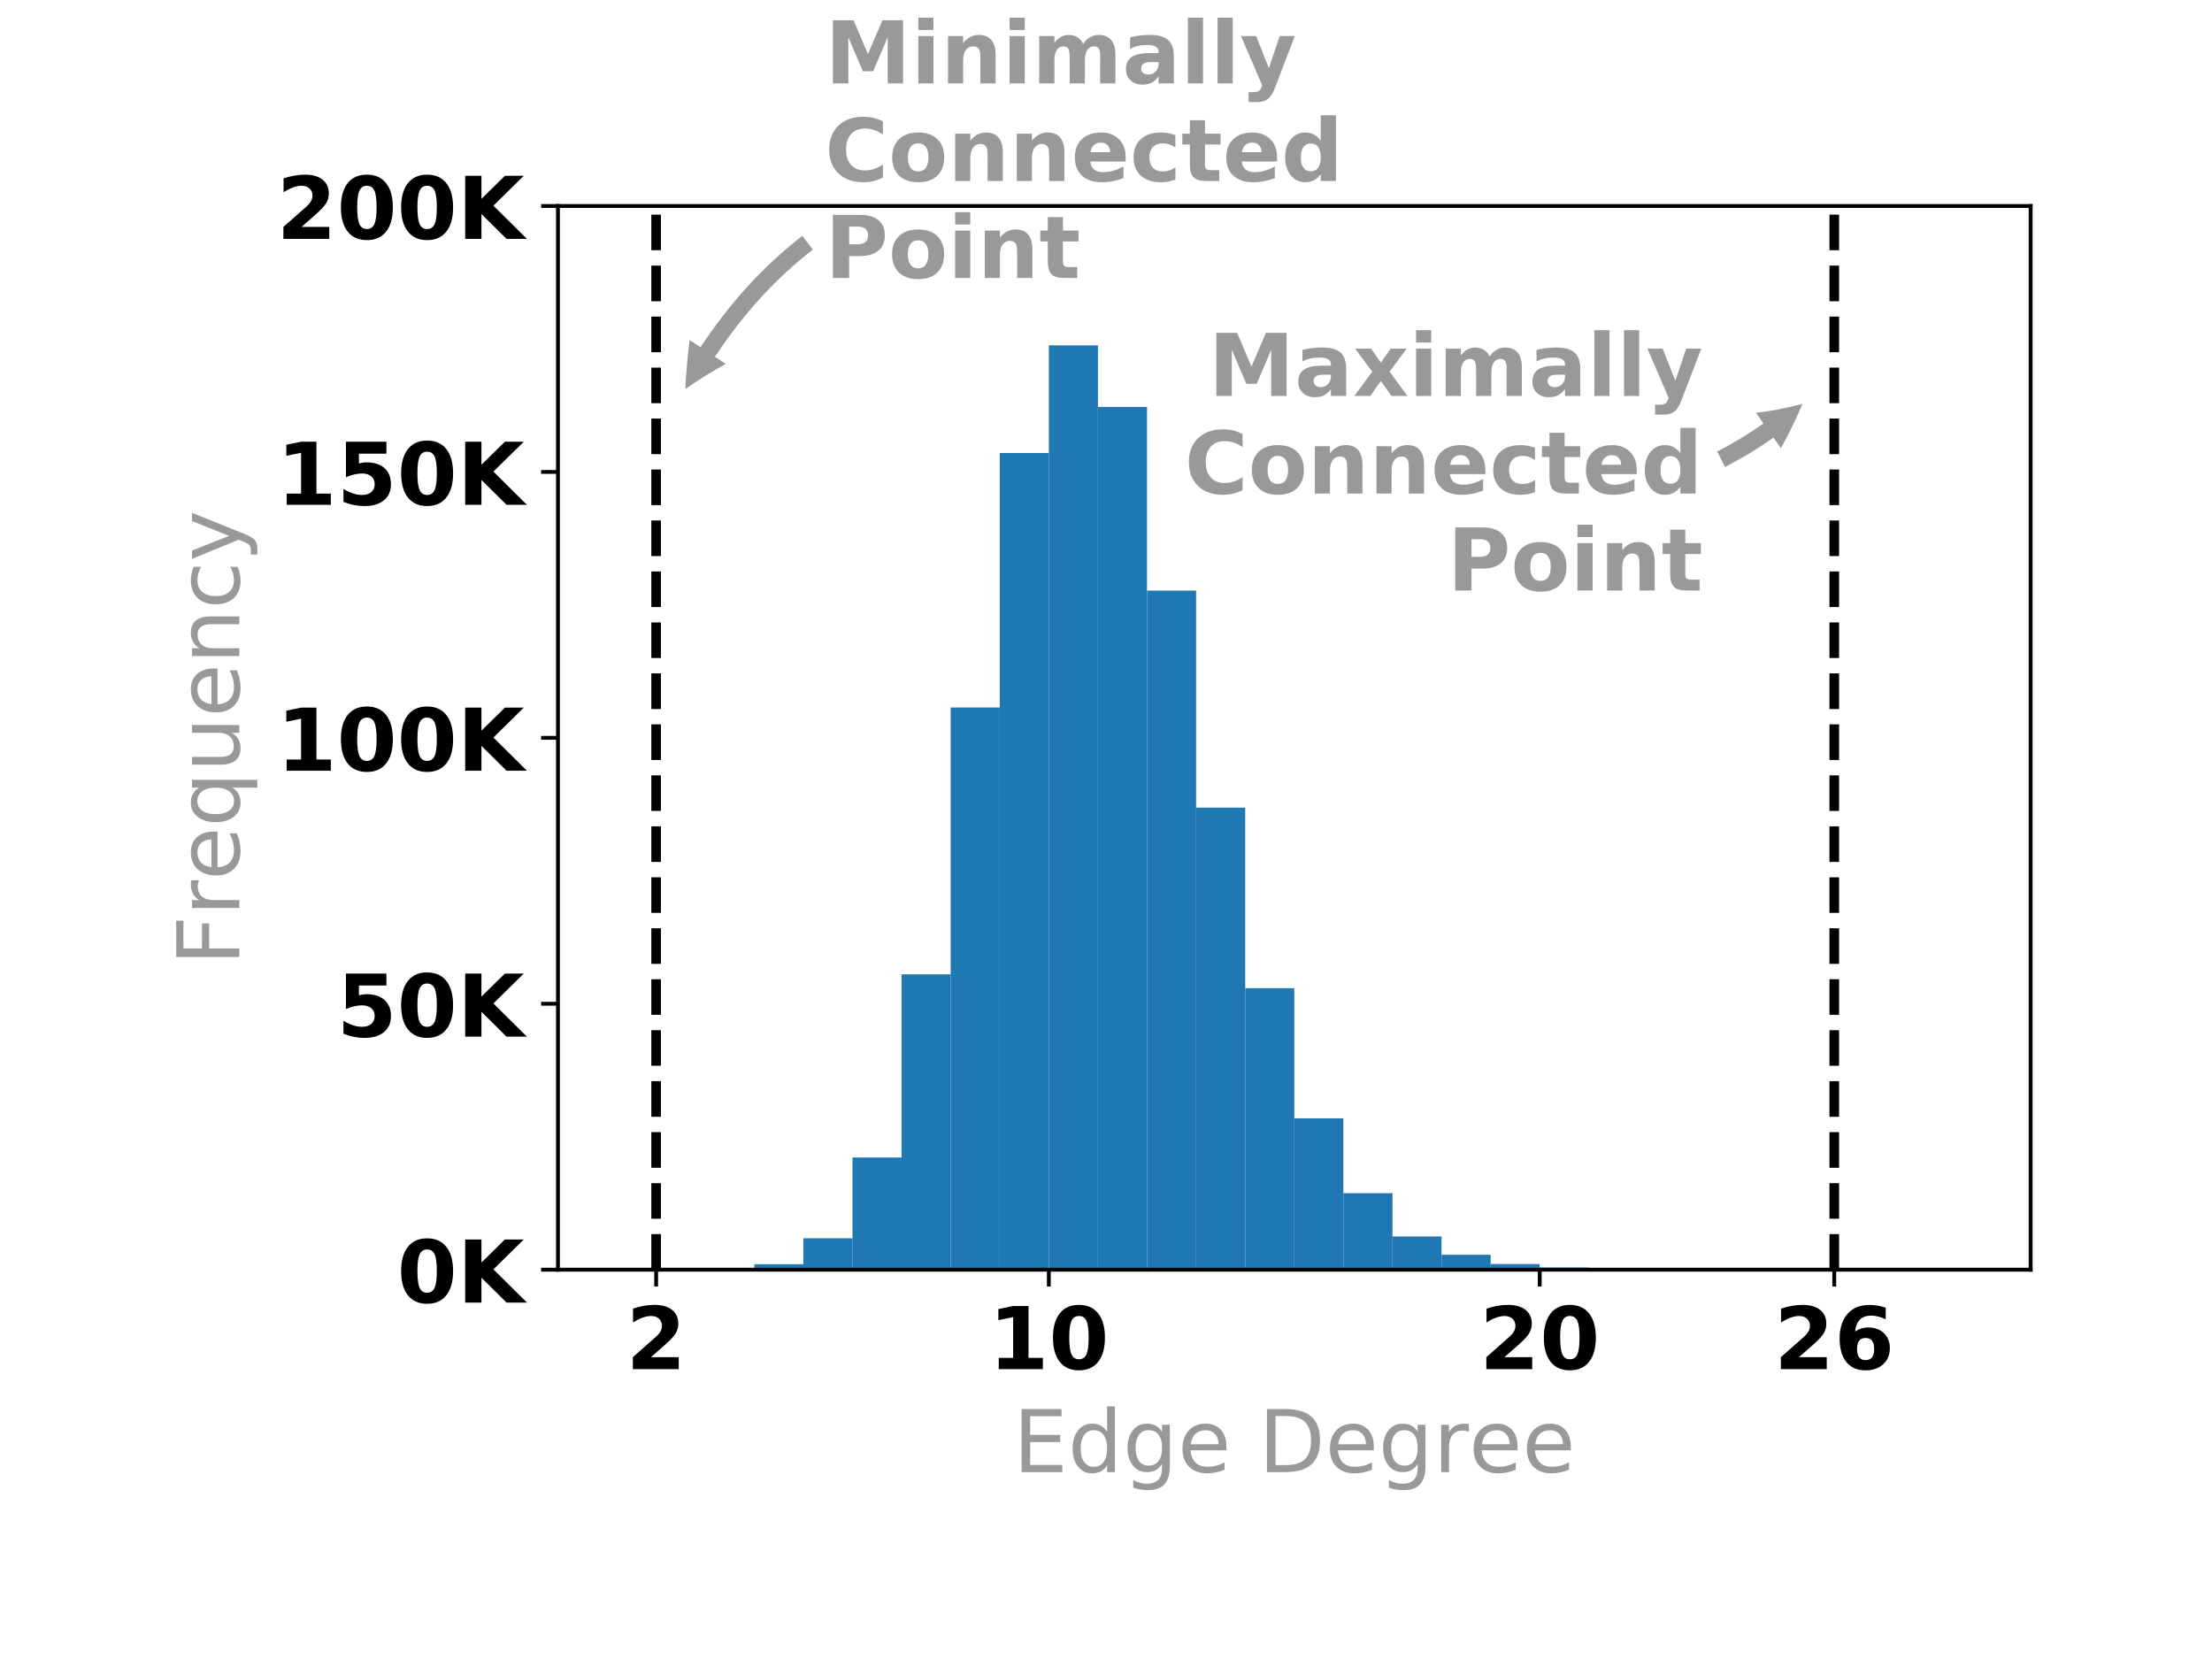 <?xml version="1.0" encoding="utf-8" standalone="no"?>
<!DOCTYPE svg PUBLIC "-//W3C//DTD SVG 1.1//EN"
  "http://www.w3.org/Graphics/SVG/1.1/DTD/svg11.dtd">
<!-- Created with matplotlib (http://matplotlib.org/) -->
<svg height="345pt" version="1.1" viewBox="0 0 460 345" width="460pt" xmlns="http://www.w3.org/2000/svg" xmlns:xlink="http://www.w3.org/1999/xlink">
 <defs>
  <style type="text/css">
*{stroke-linecap:butt;stroke-linejoin:round;}
  </style>
 </defs>
 <g id="figure_1">
  <g id="patch_1">
   <path d="M 0 345.6 
L 460.8 345.6 
L 460.8 0 
L 0 0 
z
" style="fill:#ffffff;"/>
  </g>
  <g id="axes_1">
   <g id="patch_2">
    <path d="M 116.03 264.04 
L 422.28 264.04 
L 422.28 42.84 
L 116.03 42.84 
z
" style="fill:#ffffff;"/>
   </g>
   <g id="patch_3">
    <path clip-path="url(#p3b6737aaf1)" d="M 116.03 264.04 
L 126.238 264.04 
L 126.238 264.04 
L 116.03 264.04 
z
" style="fill:#1f77b4;"/>
   </g>
   <g id="patch_4">
    <path clip-path="url(#p3b6737aaf1)" d="M 126.238 264.04 
L 136.447 264.04 
L 136.447 264.04 
L 126.238 264.04 
z
" style="fill:#1f77b4;"/>
   </g>
   <g id="patch_5">
    <path clip-path="url(#p3b6737aaf1)" d="M 136.447 264.04 
L 146.655 264.04 
L 146.655 264.032 
L 136.447 264.032 
z
" style="fill:#1f77b4;"/>
   </g>
   <g id="patch_6">
    <path clip-path="url(#p3b6737aaf1)" d="M 146.655 264.04 
L 156.863 264.04 
L 156.863 263.936 
L 146.655 263.936 
z
" style="fill:#1f77b4;"/>
   </g>
   <g id="patch_7">
    <path clip-path="url(#p3b6737aaf1)" d="M 156.863 264.04 
L 167.072 264.04 
L 167.072 262.907 
L 156.863 262.907 
z
" style="fill:#1f77b4;"/>
   </g>
   <g id="patch_8">
    <path clip-path="url(#p3b6737aaf1)" d="M 167.072 264.04 
L 177.28 264.04 
L 177.28 257.5 
L 167.072 257.5 
z
" style="fill:#1f77b4;"/>
   </g>
   <g id="patch_9">
    <path clip-path="url(#p3b6737aaf1)" d="M 177.28 264.04 
L 187.488 264.04 
L 187.488 240.712 
L 177.28 240.712 
z
" style="fill:#1f77b4;"/>
   </g>
   <g id="patch_10">
    <path clip-path="url(#p3b6737aaf1)" d="M 187.488 264.04 
L 197.697 264.04 
L 197.697 202.619 
L 187.488 202.619 
z
" style="fill:#1f77b4;"/>
   </g>
   <g id="patch_11">
    <path clip-path="url(#p3b6737aaf1)" d="M 197.697 264.04 
L 207.905 264.04 
L 207.905 147.127 
L 197.697 147.127 
z
" style="fill:#1f77b4;"/>
   </g>
   <g id="patch_12">
    <path clip-path="url(#p3b6737aaf1)" d="M 207.905 264.04 
L 218.113 264.04 
L 218.113 94.211 
L 207.905 94.211 
z
" style="fill:#1f77b4;"/>
   </g>
   <g id="patch_13">
    <path clip-path="url(#p3b6737aaf1)" d="M 218.113 264.04 
L 228.322 264.04 
L 228.322 71.819 
L 218.113 71.819 
z
" style="fill:#1f77b4;"/>
   </g>
   <g id="patch_14">
    <path clip-path="url(#p3b6737aaf1)" d="M 228.322 264.04 
L 238.53 264.04 
L 238.53 84.62 
L 228.322 84.62 
z
" style="fill:#1f77b4;"/>
   </g>
   <g id="patch_15">
    <path clip-path="url(#p3b6737aaf1)" d="M 238.53 264.04 
L 248.738 264.04 
L 248.738 122.82 
L 238.53 122.82 
z
" style="fill:#1f77b4;"/>
   </g>
   <g id="patch_16">
    <path clip-path="url(#p3b6737aaf1)" d="M 248.738 264.04 
L 258.947 264.04 
L 258.947 167.95 
L 248.738 167.95 
z
" style="fill:#1f77b4;"/>
   </g>
   <g id="patch_17">
    <path clip-path="url(#p3b6737aaf1)" d="M 258.947 264.04 
L 269.155 264.04 
L 269.155 205.497 
L 258.947 205.497 
z
" style="fill:#1f77b4;"/>
   </g>
   <g id="patch_18">
    <path clip-path="url(#p3b6737aaf1)" d="M 269.155 264.04 
L 279.363 264.04 
L 279.363 232.563 
L 269.155 232.563 
z
" style="fill:#1f77b4;"/>
   </g>
   <g id="patch_19">
    <path clip-path="url(#p3b6737aaf1)" d="M 279.363 264.04 
L 289.572 264.04 
L 289.572 248.134 
L 279.363 248.134 
z
" style="fill:#1f77b4;"/>
   </g>
   <g id="patch_20">
    <path clip-path="url(#p3b6737aaf1)" d="M 289.572 264.04 
L 299.78 264.04 
L 299.78 257.127 
L 289.572 257.127 
z
" style="fill:#1f77b4;"/>
   </g>
   <g id="patch_21">
    <path clip-path="url(#p3b6737aaf1)" d="M 299.78 264.04 
L 309.988 264.04 
L 309.988 260.941 
L 299.78 260.941 
z
" style="fill:#1f77b4;"/>
   </g>
   <g id="patch_22">
    <path clip-path="url(#p3b6737aaf1)" d="M 309.988 264.04 
L 320.197 264.04 
L 320.197 262.861 
L 309.988 262.861 
z
" style="fill:#1f77b4;"/>
   </g>
   <g id="patch_23">
    <path clip-path="url(#p3b6737aaf1)" d="M 320.197 264.04 
L 330.405 264.04 
L 330.405 263.591 
L 320.197 263.591 
z
" style="fill:#1f77b4;"/>
   </g>
   <g id="patch_24">
    <path clip-path="url(#p3b6737aaf1)" d="M 330.405 264.04 
L 340.613 264.04 
L 340.613 263.887 
L 330.405 263.887 
z
" style="fill:#1f77b4;"/>
   </g>
   <g id="patch_25">
    <path clip-path="url(#p3b6737aaf1)" d="M 340.613 264.04 
L 350.822 264.04 
L 350.822 264.001 
L 340.613 264.001 
z
" style="fill:#1f77b4;"/>
   </g>
   <g id="patch_26">
    <path clip-path="url(#p3b6737aaf1)" d="M 350.822 264.04 
L 361.03 264.04 
L 361.03 264.029 
L 350.822 264.029 
z
" style="fill:#1f77b4;"/>
   </g>
   <g id="patch_27">
    <path clip-path="url(#p3b6737aaf1)" d="M 361.03 264.04 
L 371.238 264.04 
L 371.238 264.033 
L 361.03 264.033 
z
" style="fill:#1f77b4;"/>
   </g>
   <g id="patch_28">
    <path clip-path="url(#p3b6737aaf1)" d="M 371.238 264.04 
L 381.447 264.04 
L 381.447 264.039 
L 371.238 264.039 
z
" style="fill:#1f77b4;"/>
   </g>
   <g id="matplotlib.axis_1">
    <g id="xtick_1">
     <g id="line2d_1">
      <defs>
       <path d="M 0 0 
L 0 3.5 
" id="m305587c85e" style="stroke:#000000;stroke-width:0.8;"/>
      </defs>
      <g>
       <use style="stroke:#000000;stroke-width:0.8;" x="136.447" xlink:href="#m305587c85e" y="264.04"/>
      </g>
     </g>
     <g id="text_1">
      <!-- 2 -->
      <defs>
       <path d="M 28.812 13.812 
L 60.891 13.812 
L 60.891 0 
L 7.906 0 
L 7.906 13.812 
L 34.516 37.312 
Q 38.094 40.531 39.797 43.609 
Q 41.5 46.688 41.5 50 
Q 41.5 55.125 38.062 58.25 
Q 34.625 61.375 28.906 61.375 
Q 24.516 61.375 19.281 59.5 
Q 14.062 57.625 8.109 53.906 
L 8.109 69.922 
Q 14.453 72.016 20.656 73.109 
Q 26.859 74.219 32.812 74.219 
Q 45.906 74.219 53.156 68.453 
Q 60.406 62.703 60.406 52.391 
Q 60.406 46.438 57.328 41.281 
Q 54.25 36.141 44.391 27.484 
z
" id="DejaVuSans-Bold-32"/>
      </defs>
      <g transform="translate(130.185 284.717)scale(0.18 -0.18)">
       <use xlink:href="#DejaVuSans-Bold-32"/>
      </g>
     </g>
    </g>
    <g id="xtick_2">
     <g id="line2d_2">
      <g>
       <use style="stroke:#000000;stroke-width:0.8;" x="218.113" xlink:href="#m305587c85e" y="264.04"/>
      </g>
     </g>
     <g id="text_2">
      <!-- 10 -->
      <defs>
       <path d="M 11.719 12.984 
L 28.328 12.984 
L 28.328 60.109 
L 11.281 56.594 
L 11.281 69.391 
L 28.219 72.906 
L 46.094 72.906 
L 46.094 12.984 
L 62.703 12.984 
L 62.703 0 
L 11.719 0 
z
" id="DejaVuSans-Bold-31"/>
       <path d="M 46 36.531 
Q 46 50.203 43.438 55.781 
Q 40.875 61.375 34.812 61.375 
Q 28.766 61.375 26.172 55.781 
Q 23.578 50.203 23.578 36.531 
Q 23.578 22.703 26.172 17.031 
Q 28.766 11.375 34.812 11.375 
Q 40.828 11.375 43.406 17.031 
Q 46 22.703 46 36.531 
z
M 64.797 36.375 
Q 64.797 18.266 56.984 8.422 
Q 49.172 -1.422 34.812 -1.422 
Q 20.406 -1.422 12.594 8.422 
Q 4.781 18.266 4.781 36.375 
Q 4.781 54.547 12.594 64.375 
Q 20.406 74.219 34.812 74.219 
Q 49.172 74.219 56.984 64.375 
Q 64.797 54.547 64.797 36.375 
z
" id="DejaVuSans-Bold-30"/>
      </defs>
      <g transform="translate(205.589 284.717)scale(0.18 -0.18)">
       <use xlink:href="#DejaVuSans-Bold-31"/>
       <use x="69.58" xlink:href="#DejaVuSans-Bold-30"/>
      </g>
     </g>
    </g>
    <g id="xtick_3">
     <g id="line2d_3">
      <g>
       <use style="stroke:#000000;stroke-width:0.8;" x="320.197" xlink:href="#m305587c85e" y="264.04"/>
      </g>
     </g>
     <g id="text_3">
      <!-- 20 -->
      <g transform="translate(307.673 284.717)scale(0.18 -0.18)">
       <use xlink:href="#DejaVuSans-Bold-32"/>
       <use x="69.58" xlink:href="#DejaVuSans-Bold-30"/>
      </g>
     </g>
    </g>
    <g id="xtick_4">
     <g id="line2d_4">
      <g>
       <use style="stroke:#000000;stroke-width:0.8;" x="381.447" xlink:href="#m305587c85e" y="264.04"/>
      </g>
     </g>
     <g id="text_4">
      <!-- 26 -->
      <defs>
       <path d="M 36.188 35.984 
Q 31.25 35.984 28.781 32.781 
Q 26.312 29.594 26.312 23.188 
Q 26.312 16.797 28.781 13.594 
Q 31.25 10.406 36.188 10.406 
Q 41.156 10.406 43.625 13.594 
Q 46.094 16.797 46.094 23.188 
Q 46.094 29.594 43.625 32.781 
Q 41.156 35.984 36.188 35.984 
z
M 59.422 71 
L 59.422 57.516 
Q 54.781 59.719 50.672 60.766 
Q 46.578 61.812 42.672 61.812 
Q 34.281 61.812 29.594 57.141 
Q 24.906 52.484 24.125 43.312 
Q 27.344 45.703 31.094 46.891 
Q 34.859 48.094 39.312 48.094 
Q 50.484 48.094 57.344 41.547 
Q 64.203 35.016 64.203 24.422 
Q 64.203 12.703 56.531 5.641 
Q 48.875 -1.422 35.984 -1.422 
Q 21.781 -1.422 13.984 8.172 
Q 6.203 17.781 6.203 35.406 
Q 6.203 53.469 15.312 63.797 
Q 24.422 74.125 40.281 74.125 
Q 45.312 74.125 50.047 73.344 
Q 54.781 72.562 59.422 71 
z
" id="DejaVuSans-Bold-36"/>
      </defs>
      <g transform="translate(368.923 284.717)scale(0.18 -0.18)">
       <use xlink:href="#DejaVuSans-Bold-32"/>
       <use x="69.58" xlink:href="#DejaVuSans-Bold-36"/>
      </g>
     </g>
    </g>
    <g id="text_5">
     <!-- Edge Degree -->
     <defs>
      <path d="M 9.812 72.906 
L 55.906 72.906 
L 55.906 64.594 
L 19.672 64.594 
L 19.672 43.016 
L 54.391 43.016 
L 54.391 34.719 
L 19.672 34.719 
L 19.672 8.297 
L 56.781 8.297 
L 56.781 0 
L 9.812 0 
z
" id="DejaVuSans-45"/>
      <path d="M 45.406 46.391 
L 45.406 75.984 
L 54.391 75.984 
L 54.391 0 
L 45.406 0 
L 45.406 8.203 
Q 42.578 3.328 38.25 0.953 
Q 33.938 -1.422 27.875 -1.422 
Q 17.969 -1.422 11.734 6.484 
Q 5.516 14.406 5.516 27.297 
Q 5.516 40.188 11.734 48.094 
Q 17.969 56 27.875 56 
Q 33.938 56 38.25 53.625 
Q 42.578 51.266 45.406 46.391 
z
M 14.797 27.297 
Q 14.797 17.391 18.875 11.75 
Q 22.953 6.109 30.078 6.109 
Q 37.203 6.109 41.297 11.75 
Q 45.406 17.391 45.406 27.297 
Q 45.406 37.203 41.297 42.844 
Q 37.203 48.484 30.078 48.484 
Q 22.953 48.484 18.875 42.844 
Q 14.797 37.203 14.797 27.297 
z
" id="DejaVuSans-64"/>
      <path d="M 45.406 27.984 
Q 45.406 37.75 41.375 43.109 
Q 37.359 48.484 30.078 48.484 
Q 22.859 48.484 18.828 43.109 
Q 14.797 37.75 14.797 27.984 
Q 14.797 18.266 18.828 12.891 
Q 22.859 7.516 30.078 7.516 
Q 37.359 7.516 41.375 12.891 
Q 45.406 18.266 45.406 27.984 
z
M 54.391 6.781 
Q 54.391 -7.172 48.188 -13.984 
Q 42 -20.797 29.203 -20.797 
Q 24.469 -20.797 20.266 -20.094 
Q 16.062 -19.391 12.109 -17.922 
L 12.109 -9.188 
Q 16.062 -11.328 19.922 -12.344 
Q 23.781 -13.375 27.781 -13.375 
Q 36.625 -13.375 41.016 -8.766 
Q 45.406 -4.156 45.406 5.172 
L 45.406 9.625 
Q 42.625 4.781 38.281 2.391 
Q 33.938 0 27.875 0 
Q 17.828 0 11.672 7.656 
Q 5.516 15.328 5.516 27.984 
Q 5.516 40.672 11.672 48.328 
Q 17.828 56 27.875 56 
Q 33.938 56 38.281 53.609 
Q 42.625 51.219 45.406 46.391 
L 45.406 54.688 
L 54.391 54.688 
z
" id="DejaVuSans-67"/>
      <path d="M 56.203 29.594 
L 56.203 25.203 
L 14.891 25.203 
Q 15.484 15.922 20.484 11.062 
Q 25.484 6.203 34.422 6.203 
Q 39.594 6.203 44.453 7.469 
Q 49.312 8.734 54.109 11.281 
L 54.109 2.781 
Q 49.266 0.734 44.188 -0.344 
Q 39.109 -1.422 33.891 -1.422 
Q 20.797 -1.422 13.156 6.188 
Q 5.516 13.812 5.516 26.812 
Q 5.516 40.234 12.766 48.109 
Q 20.016 56 32.328 56 
Q 43.359 56 49.781 48.891 
Q 56.203 41.797 56.203 29.594 
z
M 47.219 32.234 
Q 47.125 39.594 43.094 43.984 
Q 39.062 48.391 32.422 48.391 
Q 24.906 48.391 20.391 44.141 
Q 15.875 39.891 15.188 32.172 
z
" id="DejaVuSans-65"/>
      <path id="DejaVuSans-20"/>
      <path d="M 19.672 64.797 
L 19.672 8.109 
L 31.594 8.109 
Q 46.688 8.109 53.688 14.938 
Q 60.688 21.781 60.688 36.531 
Q 60.688 51.172 53.688 57.984 
Q 46.688 64.797 31.594 64.797 
z
M 9.812 72.906 
L 30.078 72.906 
Q 51.266 72.906 61.172 64.094 
Q 71.094 55.281 71.094 36.531 
Q 71.094 17.672 61.125 8.828 
Q 51.172 0 30.078 0 
L 9.812 0 
z
" id="DejaVuSans-44"/>
      <path d="M 41.109 46.297 
Q 39.594 47.172 37.812 47.578 
Q 36.031 48 33.891 48 
Q 26.266 48 22.188 43.047 
Q 18.109 38.094 18.109 28.812 
L 18.109 0 
L 9.078 0 
L 9.078 54.688 
L 18.109 54.688 
L 18.109 46.188 
Q 20.953 51.172 25.484 53.578 
Q 30.031 56 36.531 56 
Q 37.453 56 38.578 55.875 
Q 39.703 55.766 41.062 55.516 
z
" id="DejaVuSans-72"/>
     </defs>
     <g style="fill:#999999;" transform="translate(210.689 306.138)scale(0.18 -0.18)">
      <use xlink:href="#DejaVuSans-45"/>
      <use x="63.184" xlink:href="#DejaVuSans-64"/>
      <use x="126.66" xlink:href="#DejaVuSans-67"/>
      <use x="190.137" xlink:href="#DejaVuSans-65"/>
      <use x="251.66" xlink:href="#DejaVuSans-20"/>
      <use x="283.447" xlink:href="#DejaVuSans-44"/>
      <use x="360.449" xlink:href="#DejaVuSans-65"/>
      <use x="421.973" xlink:href="#DejaVuSans-67"/>
      <use x="485.449" xlink:href="#DejaVuSans-72"/>
      <use x="526.531" xlink:href="#DejaVuSans-65"/>
      <use x="588.055" xlink:href="#DejaVuSans-65"/>
     </g>
    </g>
   </g>
   <g id="matplotlib.axis_2">
    <g id="ytick_1">
     <g id="line2d_5">
      <defs>
       <path d="M 0 0 
L -3.5 0 
" id="m936e5c7c53" style="stroke:#000000;stroke-width:0.8;"/>
      </defs>
      <g>
       <use style="stroke:#000000;stroke-width:0.8;" x="116.03" xlink:href="#m936e5c7c53" y="264.04"/>
      </g>
     </g>
     <g id="text_6">
      <!-- 0K -->
      <defs>
       <path d="M 9.188 72.906 
L 27.984 72.906 
L 27.984 46.297 
L 55.078 72.906 
L 76.906 72.906 
L 41.797 38.375 
L 80.516 0 
L 56.984 0 
L 27.984 28.719 
L 27.984 0 
L 9.188 0 
z
" id="DejaVuSans-Bold-4b"/>
      </defs>
      <g transform="translate(82.559 270.879)scale(0.18 -0.18)">
       <use xlink:href="#DejaVuSans-Bold-30"/>
       <use x="69.58" xlink:href="#DejaVuSans-Bold-4b"/>
      </g>
     </g>
    </g>
    <g id="ytick_2">
     <g id="line2d_6">
      <g>
       <use style="stroke:#000000;stroke-width:0.8;" x="116.03" xlink:href="#m936e5c7c53" y="208.74"/>
      </g>
     </g>
     <g id="text_7">
      <!-- 50K -->
      <defs>
       <path d="M 10.594 72.906 
L 57.328 72.906 
L 57.328 59.078 
L 25.594 59.078 
L 25.594 47.797 
Q 27.734 48.391 29.906 48.703 
Q 32.078 49.031 34.422 49.031 
Q 47.75 49.031 55.172 42.359 
Q 62.594 35.688 62.594 23.781 
Q 62.594 11.969 54.516 5.266 
Q 46.438 -1.422 32.078 -1.422 
Q 25.875 -1.422 19.797 -0.219 
Q 13.719 0.984 7.719 3.422 
L 7.719 18.219 
Q 13.672 14.797 19.016 13.078 
Q 24.359 11.375 29.109 11.375 
Q 35.938 11.375 39.859 14.719 
Q 43.797 18.062 43.797 23.781 
Q 43.797 29.547 39.859 32.859 
Q 35.938 36.188 29.109 36.188 
Q 25.047 36.188 20.453 35.125 
Q 15.875 34.078 10.594 31.891 
z
" id="DejaVuSans-Bold-35"/>
      </defs>
      <g transform="translate(70.035 215.579)scale(0.18 -0.18)">
       <use xlink:href="#DejaVuSans-Bold-35"/>
       <use x="69.58" xlink:href="#DejaVuSans-Bold-30"/>
       <use x="139.16" xlink:href="#DejaVuSans-Bold-4b"/>
      </g>
     </g>
    </g>
    <g id="ytick_3">
     <g id="line2d_7">
      <g>
       <use style="stroke:#000000;stroke-width:0.8;" x="116.03" xlink:href="#m936e5c7c53" y="153.44"/>
      </g>
     </g>
     <g id="text_8">
      <!-- 100K -->
      <g transform="translate(57.511 160.279)scale(0.18 -0.18)">
       <use xlink:href="#DejaVuSans-Bold-31"/>
       <use x="69.58" xlink:href="#DejaVuSans-Bold-30"/>
       <use x="139.16" xlink:href="#DejaVuSans-Bold-30"/>
       <use x="208.74" xlink:href="#DejaVuSans-Bold-4b"/>
      </g>
     </g>
    </g>
    <g id="ytick_4">
     <g id="line2d_8">
      <g>
       <use style="stroke:#000000;stroke-width:0.8;" x="116.03" xlink:href="#m936e5c7c53" y="98.14"/>
      </g>
     </g>
     <g id="text_9">
      <!-- 150K -->
      <g transform="translate(57.511 104.979)scale(0.18 -0.18)">
       <use xlink:href="#DejaVuSans-Bold-31"/>
       <use x="69.58" xlink:href="#DejaVuSans-Bold-35"/>
       <use x="139.16" xlink:href="#DejaVuSans-Bold-30"/>
       <use x="208.74" xlink:href="#DejaVuSans-Bold-4b"/>
      </g>
     </g>
    </g>
    <g id="ytick_5">
     <g id="line2d_9">
      <g>
       <use style="stroke:#000000;stroke-width:0.8;" x="116.03" xlink:href="#m936e5c7c53" y="42.84"/>
      </g>
     </g>
     <g id="text_10">
      <!-- 200K -->
      <g transform="translate(57.511 49.679)scale(0.18 -0.18)">
       <use xlink:href="#DejaVuSans-Bold-32"/>
       <use x="69.58" xlink:href="#DejaVuSans-Bold-30"/>
       <use x="139.16" xlink:href="#DejaVuSans-Bold-30"/>
       <use x="208.74" xlink:href="#DejaVuSans-Bold-4b"/>
      </g>
     </g>
    </g>
    <g id="text_11">
     <!-- Frequency -->
     <defs>
      <path d="M 9.812 72.906 
L 51.703 72.906 
L 51.703 64.594 
L 19.672 64.594 
L 19.672 43.109 
L 48.578 43.109 
L 48.578 34.812 
L 19.672 34.812 
L 19.672 0 
L 9.812 0 
z
" id="DejaVuSans-46"/>
      <path d="M 14.797 27.297 
Q 14.797 17.391 18.875 11.75 
Q 22.953 6.109 30.078 6.109 
Q 37.203 6.109 41.297 11.75 
Q 45.406 17.391 45.406 27.297 
Q 45.406 37.203 41.297 42.844 
Q 37.203 48.484 30.078 48.484 
Q 22.953 48.484 18.875 42.844 
Q 14.797 37.203 14.797 27.297 
z
M 45.406 8.203 
Q 42.578 3.328 38.25 0.953 
Q 33.938 -1.422 27.875 -1.422 
Q 17.969 -1.422 11.734 6.484 
Q 5.516 14.406 5.516 27.297 
Q 5.516 40.188 11.734 48.094 
Q 17.969 56 27.875 56 
Q 33.938 56 38.25 53.625 
Q 42.578 51.266 45.406 46.391 
L 45.406 54.688 
L 54.391 54.688 
L 54.391 -20.797 
L 45.406 -20.797 
z
" id="DejaVuSans-71"/>
      <path d="M 8.5 21.578 
L 8.5 54.688 
L 17.484 54.688 
L 17.484 21.922 
Q 17.484 14.156 20.5 10.266 
Q 23.531 6.391 29.594 6.391 
Q 36.859 6.391 41.078 11.031 
Q 45.312 15.672 45.312 23.688 
L 45.312 54.688 
L 54.297 54.688 
L 54.297 0 
L 45.312 0 
L 45.312 8.406 
Q 42.047 3.422 37.719 1 
Q 33.406 -1.422 27.688 -1.422 
Q 18.266 -1.422 13.375 4.438 
Q 8.5 10.297 8.5 21.578 
z
M 31.109 56 
z
" id="DejaVuSans-75"/>
      <path d="M 54.891 33.016 
L 54.891 0 
L 45.906 0 
L 45.906 32.719 
Q 45.906 40.484 42.875 44.328 
Q 39.844 48.188 33.797 48.188 
Q 26.516 48.188 22.312 43.547 
Q 18.109 38.922 18.109 30.906 
L 18.109 0 
L 9.078 0 
L 9.078 54.688 
L 18.109 54.688 
L 18.109 46.188 
Q 21.344 51.125 25.703 53.562 
Q 30.078 56 35.797 56 
Q 45.219 56 50.047 50.172 
Q 54.891 44.344 54.891 33.016 
z
" id="DejaVuSans-6e"/>
      <path d="M 48.781 52.594 
L 48.781 44.188 
Q 44.969 46.297 41.141 47.344 
Q 37.312 48.391 33.406 48.391 
Q 24.656 48.391 19.812 42.844 
Q 14.984 37.312 14.984 27.297 
Q 14.984 17.281 19.812 11.734 
Q 24.656 6.203 33.406 6.203 
Q 37.312 6.203 41.141 7.25 
Q 44.969 8.297 48.781 10.406 
L 48.781 2.094 
Q 45.016 0.344 40.984 -0.531 
Q 36.969 -1.422 32.422 -1.422 
Q 20.062 -1.422 12.781 6.344 
Q 5.516 14.109 5.516 27.297 
Q 5.516 40.672 12.859 48.328 
Q 20.219 56 33.016 56 
Q 37.156 56 41.109 55.141 
Q 45.062 54.297 48.781 52.594 
z
" id="DejaVuSans-63"/>
      <path d="M 32.172 -5.078 
Q 28.375 -14.844 24.75 -17.812 
Q 21.141 -20.797 15.094 -20.797 
L 7.906 -20.797 
L 7.906 -13.281 
L 13.188 -13.281 
Q 16.891 -13.281 18.938 -11.516 
Q 21 -9.766 23.484 -3.219 
L 25.094 0.875 
L 2.984 54.688 
L 12.5 54.688 
L 29.594 11.922 
L 46.688 54.688 
L 56.203 54.688 
z
" id="DejaVuSans-79"/>
     </defs>
     <g style="fill:#999999;" transform="translate(49.767 200.776)rotate(-90)scale(0.18 -0.18)">
      <use xlink:href="#DejaVuSans-46"/>
      <use x="57.41" xlink:href="#DejaVuSans-72"/>
      <use x="98.492" xlink:href="#DejaVuSans-65"/>
      <use x="160.016" xlink:href="#DejaVuSans-71"/>
      <use x="223.492" xlink:href="#DejaVuSans-75"/>
      <use x="286.871" xlink:href="#DejaVuSans-65"/>
      <use x="348.395" xlink:href="#DejaVuSans-6e"/>
      <use x="411.773" xlink:href="#DejaVuSans-63"/>
      <use x="466.754" xlink:href="#DejaVuSans-79"/>
     </g>
    </g>
   </g>
   <g id="LineCollection_1">
    <path clip-path="url(#p3b6737aaf1)" d="M 136.447 264.04 
L 136.447 42.84 
" style="fill:none;stroke:#000000;stroke-dasharray:7.4,3.2;stroke-dashoffset:0;stroke-width:2;"/>
   </g>
   <g id="LineCollection_2">
    <path clip-path="url(#p3b6737aaf1)" d="M 381.447 264.04 
L 381.447 42.84 
" style="fill:none;stroke:#000000;stroke-dasharray:7.4,3.2;stroke-dashoffset:0;stroke-width:2;"/>
   </g>
   <g id="patch_29">
    <path d="M 116.03 264.04 
L 116.03 42.84 
" style="fill:none;stroke:#000000;stroke-linecap:square;stroke-linejoin:miter;stroke-width:0.8;"/>
   </g>
   <g id="patch_30">
    <path d="M 422.28 264.04 
L 422.28 42.84 
" style="fill:none;stroke:#000000;stroke-linecap:square;stroke-linejoin:miter;stroke-width:0.8;"/>
   </g>
   <g id="patch_31">
    <path d="M 116.03 264.04 
L 422.28 264.04 
" style="fill:none;stroke:#000000;stroke-linecap:square;stroke-linejoin:miter;stroke-width:0.8;"/>
   </g>
   <g id="patch_32">
    <path d="M 116.03 42.84 
L 422.28 42.84 
" style="fill:none;stroke:#000000;stroke-linecap:square;stroke-linejoin:miter;stroke-width:0.8;"/>
   </g>
   <g id="patch_33">
    <path d="M 169.054 51.901 
Q 157.531 60.789 148.676 74.195 
L 150.929 75.683 
Q 146.713 77.977 142.509 80.9 
Q 142.771 75.793 143.419 70.723 
L 145.672 72.211 
Q 154.858 58.305 166.855 49.051 
L 169.054 51.901 
z
" style="fill:#999999;"/>
   </g>
   <g id="text_12">
    <!-- Minimally -->
    <defs>
     <path d="M 9.188 72.906 
L 33.109 72.906 
L 49.703 33.891 
L 66.406 72.906 
L 90.281 72.906 
L 90.281 0 
L 72.516 0 
L 72.516 53.328 
L 55.719 14.016 
L 43.797 14.016 
L 27 53.328 
L 27 0 
L 9.188 0 
z
" id="DejaVuSans-Bold-4d"/>
     <path d="M 8.406 54.688 
L 25.875 54.688 
L 25.875 0 
L 8.406 0 
z
M 8.406 75.984 
L 25.875 75.984 
L 25.875 61.719 
L 8.406 61.719 
z
" id="DejaVuSans-Bold-69"/>
     <path d="M 63.375 33.297 
L 63.375 0 
L 45.797 0 
L 45.797 5.422 
L 45.797 25.484 
Q 45.797 32.562 45.484 35.25 
Q 45.172 37.938 44.391 39.203 
Q 43.359 40.922 41.594 41.875 
Q 39.844 42.828 37.594 42.828 
Q 32.125 42.828 29 38.594 
Q 25.875 34.375 25.875 26.906 
L 25.875 0 
L 8.406 0 
L 8.406 54.688 
L 25.875 54.688 
L 25.875 46.688 
Q 29.828 51.469 34.266 53.734 
Q 38.719 56 44.094 56 
Q 53.562 56 58.469 50.188 
Q 63.375 44.391 63.375 33.297 
z
" id="DejaVuSans-Bold-6e"/>
     <path d="M 59.078 45.609 
Q 62.406 50.688 66.969 53.344 
Q 71.531 56 77 56 
Q 86.422 56 91.359 50.188 
Q 96.297 44.391 96.297 33.297 
L 96.297 0 
L 78.719 0 
L 78.719 28.516 
Q 78.766 29.156 78.781 29.828 
Q 78.812 30.516 78.812 31.781 
Q 78.812 37.594 77.094 40.203 
Q 75.391 42.828 71.578 42.828 
Q 66.609 42.828 63.891 38.719 
Q 61.188 34.625 61.078 26.859 
L 61.078 0 
L 43.5 0 
L 43.5 28.516 
Q 43.5 37.594 41.938 40.203 
Q 40.375 42.828 36.375 42.828 
Q 31.344 42.828 28.609 38.703 
Q 25.875 34.578 25.875 26.906 
L 25.875 0 
L 8.297 0 
L 8.297 54.688 
L 25.875 54.688 
L 25.875 46.688 
Q 29.109 51.312 33.281 53.656 
Q 37.453 56 42.484 56 
Q 48.141 56 52.484 53.266 
Q 56.844 50.531 59.078 45.609 
z
" id="DejaVuSans-Bold-6d"/>
     <path d="M 32.906 24.609 
Q 27.438 24.609 24.672 22.75 
Q 21.922 20.906 21.922 17.281 
Q 21.922 13.969 24.141 12.078 
Q 26.375 10.203 30.328 10.203 
Q 35.25 10.203 38.625 13.734 
Q 42 17.281 42 22.609 
L 42 24.609 
z
M 59.625 31.203 
L 59.625 0 
L 42 0 
L 42 8.109 
Q 38.484 3.125 34.078 0.844 
Q 29.688 -1.422 23.391 -1.422 
Q 14.891 -1.422 9.594 3.531 
Q 4.297 8.5 4.297 16.406 
Q 4.297 26.031 10.906 30.516 
Q 17.531 35.016 31.688 35.016 
L 42 35.016 
L 42 36.375 
Q 42 40.531 38.719 42.453 
Q 35.453 44.391 28.516 44.391 
Q 22.906 44.391 18.062 43.266 
Q 13.234 42.141 9.078 39.891 
L 9.078 53.219 
Q 14.703 54.594 20.359 55.297 
Q 26.031 56 31.688 56 
Q 46.484 56 53.047 50.172 
Q 59.625 44.344 59.625 31.203 
z
" id="DejaVuSans-Bold-61"/>
     <path d="M 8.406 75.984 
L 25.875 75.984 
L 25.875 0 
L 8.406 0 
z
" id="DejaVuSans-Bold-6c"/>
     <path d="M 1.219 54.688 
L 18.703 54.688 
L 33.406 17.578 
L 45.906 54.688 
L 63.375 54.688 
L 40.375 -5.172 
Q 36.922 -14.312 32.297 -17.938 
Q 27.688 -21.578 20.125 -21.578 
L 10.016 -21.578 
L 10.016 -10.109 
L 15.484 -10.109 
Q 19.922 -10.109 21.938 -8.688 
Q 23.969 -7.281 25.094 -3.609 
L 25.594 -2.094 
z
" id="DejaVuSans-Bold-79"/>
    </defs>
    <g style="fill:#999999;" transform="translate(171.551 17.344)scale(0.18 -0.18)">
     <use xlink:href="#DejaVuSans-Bold-4d"/>
     <use x="99.512" xlink:href="#DejaVuSans-Bold-69"/>
     <use x="133.789" xlink:href="#DejaVuSans-Bold-6e"/>
     <use x="204.98" xlink:href="#DejaVuSans-Bold-69"/>
     <use x="239.258" xlink:href="#DejaVuSans-Bold-6d"/>
     <use x="343.457" xlink:href="#DejaVuSans-Bold-61"/>
     <use x="410.938" xlink:href="#DejaVuSans-Bold-6c"/>
     <use x="445.215" xlink:href="#DejaVuSans-Bold-6c"/>
     <use x="479.492" xlink:href="#DejaVuSans-Bold-79"/>
    </g>
    <!-- Connected -->
    <defs>
     <path d="M 67 4 
Q 61.812 1.312 56.203 -0.047 
Q 50.594 -1.422 44.484 -1.422 
Q 26.266 -1.422 15.625 8.766 
Q 4.984 18.953 4.984 36.375 
Q 4.984 53.859 15.625 64.031 
Q 26.266 74.219 44.484 74.219 
Q 50.594 74.219 56.203 72.844 
Q 61.812 71.484 67 68.797 
L 67 53.719 
Q 61.766 57.281 56.688 58.938 
Q 51.609 60.594 46 60.594 
Q 35.938 60.594 30.172 54.141 
Q 24.422 47.703 24.422 36.375 
Q 24.422 25.094 30.172 18.641 
Q 35.938 12.203 46 12.203 
Q 51.609 12.203 56.688 13.859 
Q 61.766 15.531 67 19.094 
z
" id="DejaVuSans-Bold-43"/>
     <path d="M 34.422 43.5 
Q 28.609 43.5 25.562 39.328 
Q 22.516 35.156 22.516 27.297 
Q 22.516 19.438 25.562 15.25 
Q 28.609 11.078 34.422 11.078 
Q 40.141 11.078 43.156 15.25 
Q 46.188 19.438 46.188 27.297 
Q 46.188 35.156 43.156 39.328 
Q 40.141 43.5 34.422 43.5 
z
M 34.422 56 
Q 48.531 56 56.469 48.375 
Q 64.406 40.766 64.406 27.297 
Q 64.406 13.812 56.469 6.188 
Q 48.531 -1.422 34.422 -1.422 
Q 20.266 -1.422 12.281 6.188 
Q 4.297 13.812 4.297 27.297 
Q 4.297 40.766 12.281 48.375 
Q 20.266 56 34.422 56 
z
" id="DejaVuSans-Bold-6f"/>
     <path d="M 62.984 27.484 
L 62.984 22.516 
L 22.125 22.516 
Q 22.75 16.359 26.562 13.281 
Q 30.375 10.203 37.203 10.203 
Q 42.719 10.203 48.5 11.844 
Q 54.297 13.484 60.406 16.797 
L 60.406 3.328 
Q 54.203 0.984 48 -0.219 
Q 41.797 -1.422 35.594 -1.422 
Q 20.75 -1.422 12.516 6.125 
Q 4.297 13.672 4.297 27.297 
Q 4.297 40.672 12.375 48.328 
Q 20.453 56 34.625 56 
Q 47.516 56 55.25 48.234 
Q 62.984 40.484 62.984 27.484 
z
M 45.016 33.297 
Q 45.016 38.281 42.109 41.328 
Q 39.203 44.391 34.516 44.391 
Q 29.438 44.391 26.266 41.531 
Q 23.094 38.672 22.312 33.297 
z
" id="DejaVuSans-Bold-65"/>
     <path d="M 52.594 52.984 
L 52.594 38.719 
Q 49.031 41.156 45.438 42.328 
Q 41.844 43.5 37.984 43.5 
Q 30.672 43.5 26.594 39.234 
Q 22.516 34.969 22.516 27.297 
Q 22.516 19.625 26.594 15.344 
Q 30.672 11.078 37.984 11.078 
Q 42.094 11.078 45.781 12.297 
Q 49.469 13.531 52.594 15.922 
L 52.594 1.609 
Q 48.484 0.094 44.266 -0.656 
Q 40.047 -1.422 35.797 -1.422 
Q 21 -1.422 12.641 6.172 
Q 4.297 13.766 4.297 27.297 
Q 4.297 40.828 12.641 48.406 
Q 21 56 35.797 56 
Q 40.094 56 44.266 55.25 
Q 48.438 54.5 52.594 52.984 
z
" id="DejaVuSans-Bold-63"/>
     <path d="M 27.484 70.219 
L 27.484 54.688 
L 45.516 54.688 
L 45.516 42.188 
L 27.484 42.188 
L 27.484 19 
Q 27.484 15.188 29 13.844 
Q 30.516 12.5 35.016 12.5 
L 44 12.5 
L 44 0 
L 29 0 
Q 18.656 0 14.328 4.312 
Q 10.016 8.641 10.016 19 
L 10.016 42.188 
L 1.312 42.188 
L 1.312 54.688 
L 10.016 54.688 
L 10.016 70.219 
z
" id="DejaVuSans-Bold-74"/>
     <path d="M 45.609 46.688 
L 45.609 75.984 
L 63.188 75.984 
L 63.188 0 
L 45.609 0 
L 45.609 7.906 
Q 42 3.078 37.641 0.828 
Q 33.297 -1.422 27.594 -1.422 
Q 17.484 -1.422 10.984 6.609 
Q 4.5 14.656 4.5 27.297 
Q 4.5 39.938 10.984 47.969 
Q 17.484 56 27.594 56 
Q 33.25 56 37.625 53.734 
Q 42 51.469 45.609 46.688 
z
M 34.078 11.281 
Q 39.703 11.281 42.656 15.375 
Q 45.609 19.484 45.609 27.297 
Q 45.609 35.109 42.656 39.203 
Q 39.703 43.312 34.078 43.312 
Q 28.516 43.312 25.562 39.203 
Q 22.609 35.109 22.609 27.297 
Q 22.609 19.484 25.562 15.375 
Q 28.516 11.281 34.078 11.281 
z
" id="DejaVuSans-Bold-64"/>
    </defs>
    <g style="fill:#999999;" transform="translate(171.551 37.641)scale(0.18 -0.18)">
     <use xlink:href="#DejaVuSans-Bold-43"/>
     <use x="73.389" xlink:href="#DejaVuSans-Bold-6f"/>
     <use x="142.09" xlink:href="#DejaVuSans-Bold-6e"/>
     <use x="213.281" xlink:href="#DejaVuSans-Bold-6e"/>
     <use x="284.473" xlink:href="#DejaVuSans-Bold-65"/>
     <use x="352.295" xlink:href="#DejaVuSans-Bold-63"/>
     <use x="411.572" xlink:href="#DejaVuSans-Bold-74"/>
     <use x="459.375" xlink:href="#DejaVuSans-Bold-65"/>
     <use x="527.197" xlink:href="#DejaVuSans-Bold-64"/>
    </g>
    <!-- Point -->
    <defs>
     <path d="M 9.188 72.906 
L 40.375 72.906 
Q 54.297 72.906 61.734 66.719 
Q 69.188 60.547 69.188 49.125 
Q 69.188 37.641 61.734 31.469 
Q 54.297 25.297 40.375 25.297 
L 27.984 25.297 
L 27.984 0 
L 9.188 0 
z
M 27.984 59.281 
L 27.984 38.922 
L 38.375 38.922 
Q 43.844 38.922 46.828 41.578 
Q 49.812 44.234 49.812 49.125 
Q 49.812 54 46.828 56.641 
Q 43.844 59.281 38.375 59.281 
z
" id="DejaVuSans-Bold-50"/>
    </defs>
    <g style="fill:#999999;" transform="translate(171.551 57.797)scale(0.18 -0.18)">
     <use xlink:href="#DejaVuSans-Bold-50"/>
     <use x="73.291" xlink:href="#DejaVuSans-Bold-6f"/>
     <use x="141.992" xlink:href="#DejaVuSans-Bold-69"/>
     <use x="176.27" xlink:href="#DejaVuSans-Bold-6e"/>
     <use x="247.461" xlink:href="#DejaVuSans-Bold-74"/>
    </g>
   </g>
   <g id="patch_34">
    <path d="M 357.106 93.883 
Q 362 91.41 366.73 88.066 
L 365.171 85.861 
Q 369.874 85.299 374.846 83.978 
Q 372.835 88.703 370.367 93.21 
L 368.808 91.006 
Q 363.861 94.503 358.73 97.096 
L 357.106 93.883 
z
" style="fill:#999999;"/>
   </g>
   <g id="text_13">
    <!-- Maximally -->
    <defs>
     <path d="M 22.219 27.984 
L 2.484 54.688 
L 21 54.688 
L 32.172 38.484 
L 43.5 54.688 
L 62.016 54.688 
L 42.281 28.078 
L 62.984 0 
L 44.484 0 
L 32.172 17.281 
L 20.016 0 
L 1.516 0 
z
" id="DejaVuSans-Bold-78"/>
    </defs>
    <g style="fill:#999999;" transform="translate(251.304 82.344)scale(0.18 -0.18)">
     <use xlink:href="#DejaVuSans-Bold-4d"/>
     <use x="99.512" xlink:href="#DejaVuSans-Bold-61"/>
     <use x="166.992" xlink:href="#DejaVuSans-Bold-78"/>
     <use x="231.494" xlink:href="#DejaVuSans-Bold-69"/>
     <use x="265.771" xlink:href="#DejaVuSans-Bold-6d"/>
     <use x="369.971" xlink:href="#DejaVuSans-Bold-61"/>
     <use x="437.451" xlink:href="#DejaVuSans-Bold-6c"/>
     <use x="471.729" xlink:href="#DejaVuSans-Bold-6c"/>
     <use x="506.006" xlink:href="#DejaVuSans-Bold-79"/>
    </g>
    <!-- Connected -->
    <g style="fill:#999999;" transform="translate(246.343 102.641)scale(0.18 -0.18)">
     <use xlink:href="#DejaVuSans-Bold-43"/>
     <use x="73.389" xlink:href="#DejaVuSans-Bold-6f"/>
     <use x="142.09" xlink:href="#DejaVuSans-Bold-6e"/>
     <use x="213.281" xlink:href="#DejaVuSans-Bold-6e"/>
     <use x="284.473" xlink:href="#DejaVuSans-Bold-65"/>
     <use x="352.295" xlink:href="#DejaVuSans-Bold-63"/>
     <use x="411.572" xlink:href="#DejaVuSans-Bold-74"/>
     <use x="459.375" xlink:href="#DejaVuSans-Bold-65"/>
     <use x="527.197" xlink:href="#DejaVuSans-Bold-64"/>
    </g>
    <!-- Point -->
    <g style="fill:#999999;" transform="translate(300.975 122.797)scale(0.18 -0.18)">
     <use xlink:href="#DejaVuSans-Bold-50"/>
     <use x="73.291" xlink:href="#DejaVuSans-Bold-6f"/>
     <use x="141.992" xlink:href="#DejaVuSans-Bold-69"/>
     <use x="176.27" xlink:href="#DejaVuSans-Bold-6e"/>
     <use x="247.461" xlink:href="#DejaVuSans-Bold-74"/>
    </g>
   </g>
  </g>
 </g>
 <defs>
  <clipPath id="p3b6737aaf1">
   <rect height="221.2" width="306.25" x="116.03" y="42.84"/>
  </clipPath>
 </defs>
</svg>
